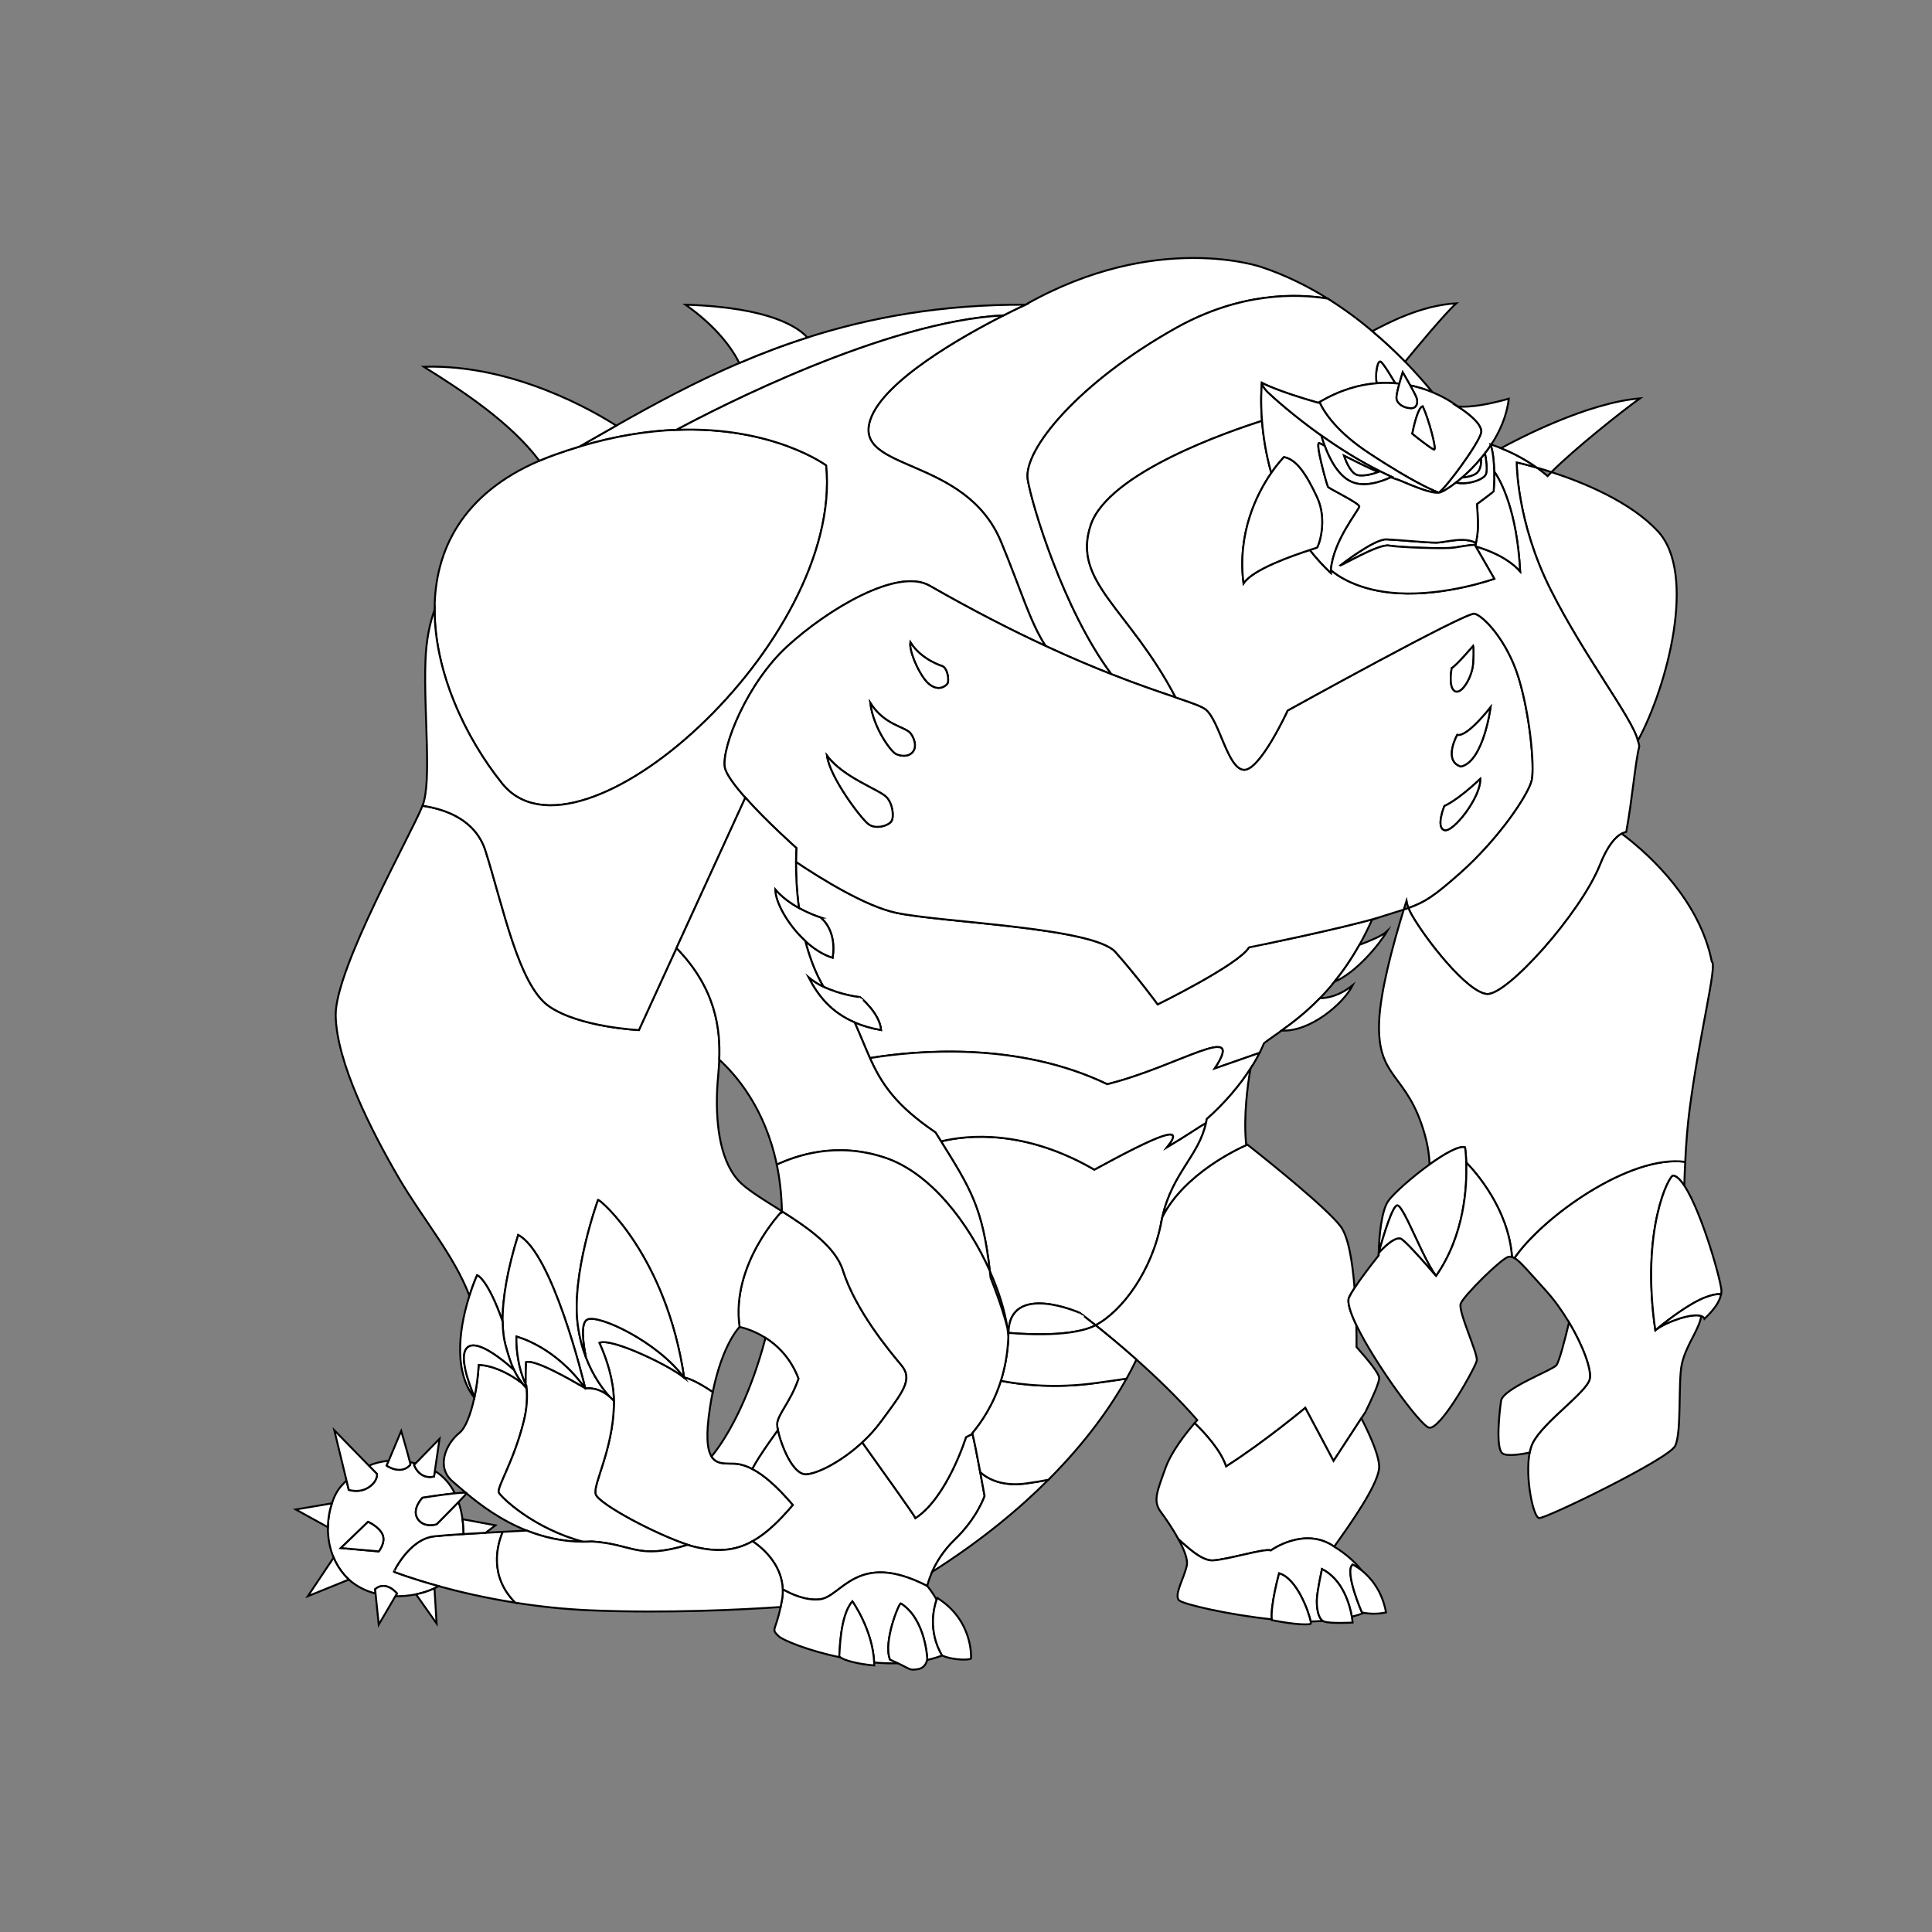 <?xml version="1.0" encoding="utf-8"?>
<!-- Generator: Adobe Illustrator 25.2.0, SVG Export Plug-In . SVG Version: 6.00 Build 0)  -->
<svg version="1.1" baseProfile="tiny" id="Layer_1" xmlns="http://www.w3.org/2000/svg" xmlns:xlink="http://www.w3.org/1999/xlink"
	 x="0px" y="0px" viewBox="0 0 1000 1000" overflow="visible" xml:space="preserve">
<rect x="0" y="0" width="1000" height="1000" fill="#808080" stroke="none"/>
<path fill="#FFFFFF" stroke="#000000" stroke-miterlimit="10" d="M687.24,154.57c-15.9-2.65-45.22-3.47-78.64,15.26
	c-50.25,28.16-79.12,63.09-76.63,78.42c2.08,12.73,18.43,67.41,43.34,100.73c-9.9-3.88-21.28-8.67-34.17-14.66h-0.01
	c-8.24-12.8-12.57-28.76-23.06-53.99c-18.54-44.56-76.63-36-67.6-63.09c6.77-20.3,48.48-43.6,68.97-54.01c0,0,0,0,0.01,0
	c6.85-3.48,11.33-5.52,11.33-5.52c67.96-38.49,122.14-19.48,122.14-19.48C665.36,142.37,676.84,148.09,687.24,154.57z"/>
<path fill="#FFFFFF" stroke="#000000" stroke-miterlimit="10" d="M530.78,157.71c0,0-4.48,2.04-11.33,5.52c-0.01,0-0.01,0-0.01,0
	c-61.23,3.18-147.76,47.71-169.26,59.25c-14.82,0.58-31.62,3.1-50.29,8.69c6.25-3.56,12.59-7.21,19.07-10.87
	c19.67-11.14,40.56-22.49,63.7-32.41c11.18-4.8,22.89-9.26,35.23-13.19C450.39,164.31,487.32,157.53,530.78,157.71z"/>
<path fill="#FFFFFF" stroke="#000000" stroke-miterlimit="10" d="M722.22,198.38c-3.06-0.25-6.28-0.28-9.64-0.01
	c-0.97-4.25,0.34-12.46,2.15-11.16C716.24,188.29,720.62,195.63,722.22,198.38z"/>
<path fill="#FFFFFF" stroke="#000000" stroke-miterlimit="10" d="M741.49,203.05c-3.32-1.38-7.21-2.67-11.57-3.57
	c-1.89-3.41-3.87-6.75-3.87-6.75s-0.9,2.76-1.74,5.84c-0.69-0.07-1.38-0.14-2.09-0.19c-1.6-2.75-5.98-10.09-7.49-11.17
	c-1.81-1.3-3.12,6.91-2.15,11.16c-9,0.71-19.02,3.49-29.62,9.79c-0.19,0.11-0.38,0.22-0.57,0.34
	c-21.39-6.05-29.23-10.32-29.23-10.32s-0.03,0.23-0.06,0.66c0,0.01,0,0.01,0,0.01c-0.19,2.13-0.66,9.18,0.12,19.01
	c-16.57,5.23-79.52,26.72-88.64,53.91c-9.88,29.5,19.79,43.03,43.91,89.19c-8.08-2.73-19.13-6.45-33.18-11.98
	c-24.91-33.32-41.26-88-43.34-100.73c-2.49-15.33,26.38-50.26,76.63-78.42c33.42-18.73,62.74-17.91,78.64-15.26
	c8.42,5.25,16.13,11,23.07,16.84c6.31,5.29,11.98,10.66,16.97,15.77C732.91,192.95,737.66,198.39,741.49,203.05z"/>
<path fill="#FFFFFF" stroke="#000000" stroke-miterlimit="10" d="M259.89,405.55c-19.43-24.23-34.95-58.05-34.94-89.99
	c0.01-30.91,14.57-60.08,54.21-77.07c2.51-1.07,5.11-2.1,7.82-3.07c4.4-1.58,8.7-3,12.91-4.25c18.67-5.59,35.47-8.11,50.29-8.69
	c50.08-1.95,77.47,18.4,77.47,18.4C436.68,332.6,299.34,454.74,259.89,405.55z"/>
<path fill="#FFFFFF" stroke="#000000" stroke-miterlimit="10" d="M455.87,736.03c-2.82,3.83-6.09,7.39-9.55,10.58
	c-10.54,9.74-22.77,16.1-28.94,16.51c-7.04,0.45-13.15-15.22-14.74-22.83c-0.27-1.26-0.41-2.3-0.41-3.01
	c0-4.99,6.95-11.59,11.05-23.71c-4.05-10.64-10.88-17.16-17.05-21.09c-7.16-4.56-13.43-5.64-13.43-5.64
	c-4.62-32.54,21.91-59.91,21.91-59.91c13.34,8.44,27.71,18.35,31.56,30.51c6.59,20.85,24.06,41.7,30.29,49.18
	C472.8,714.11,467.28,720.52,455.87,736.03z"/>
<path fill="#FFFFFF" stroke="#000000" stroke-miterlimit="10" d="M382.8,686.84c0,0-8.7,8.41-13.89,33.68
	c-3.86-2.58-10.73-6.86-14.8-7.48c-9.27-62.73-43.13-91.96-44.56-91.96c0,0-13.9,38.14-10.51,64.51c0.82,6.39,2.36,12.04,4.23,16.94
	c0,0.01,0.01,0.02,0.01,0.02c3.86,10.11,9.16,17.03,12.68,20.78c-6.03-5.42-11.66-4.82-12.79-4.63c-0.08-0.04-0.17-0.1-0.26-0.14
	c-0.93-3.91-17.06-70.31-34.7-79.3c-5.31,16.97-8.18,32.62-8.04,44.77c-7.97-22.53-13.23-23.98-13.23-23.98s-1.92,4.19-3.96,10.63
	c-7.91-20.89-24.35-39.99-36.79-61.36c-13.9-23.88-32.08-59.53-32.44-83.77c-0.35-24.09,39.81-95.17,44.94-108.49
	c12.59,1.85,27.63,7.56,32.65,23.43c9.03,28.51,17.11,69.38,32.79,80.31s46.57,12.36,46.57,12.36l19.45-42.46
	c20.59,21.08,22.77,42.23,22.14,57.78c-0.24,5.93-0.88,11.04-1.07,15.03c-0.72,14.98,0.53,35.65,10.69,47.23
	c4.24,4.84,13.25,10.14,22.8,16.19C404.71,626.93,378.18,654.3,382.8,686.84z"/>
<path fill="#FFFFFF" stroke="#000000" stroke-miterlimit="10" d="M410.43,778.98c-7.46,8.78-14.08,14.97-20.9,18.76
	c-9.35,5.2-19.08,5.86-31.85,2.42c-0.04-0.01-0.07-0.02-0.11-0.04c-17.82-5.59-47.66-21.68-49.26-26.66
	c-1.61-4.99,8.91-22.82,9.44-46.34c0.02-0.66,0.02-1.33,0-1.99v-0.01c-0.18-11.05-3.81-21.87-7.52-30.1
	c6.18-2.72,35.65,11.42,43.75,17.92c0.01,0.01,0.01,0.01,0.01,0.01c0.05,0.03,0.08,0.06,0.12,0.09c4.07,0.62,10.94,4.9,14.8,7.48
	c-0.52,2.51-1,5.18-1.43,8.02c-2.22,14.51-1.45,21.75,0.81,25.36c2.67,4.25,7.41,3.5,11.84,3.69c2.89,0.13,5.96,1.01,9.28,2.74
	C395.48,763.5,402.36,769.53,410.43,778.98z"/>
<path fill="#FFFFFF" stroke="#000000" stroke-miterlimit="10" d="M301.88,798c-10.82-0.01-20.6-2.35-29.24-5.78h-0.01
	c-0.01,0.01-0.01,0.01-0.02,0c-13.41-5.32-23.99-13.27-31.13-19.24c0.1-0.15-0.04-0.24-0.36-0.3c-2.83-2.38-5.1-4.42-6.77-5.82
	c-8.91-7.48-3.57-19.6,3.56-25.31c2.87-2.29,5.68-9.14,7.6-18.07c0.03-0.15,0.06-0.3,0.09-0.45c1.06-5.02,1.83-10.68,2.17-16.54
	c0,0,9.2-0.46,22.48,9.4c0.58,0.73,1.2,1.46,1.87,2.21c0.17,0.18,0.33,0.36,0.51,0.54l0.01,0.01c0.37,4.76,0.11,10.31-1.4,16.49
	c-5.17,21.21-14.26,34.93-13.01,37.42C259.39,774.87,275.95,791.07,301.88,798z"/>
<path fill="#FFFFFF" stroke="#000000" stroke-miterlimit="10" d="M541.13,334.32c-17.29-8.01-37.28-18.18-60.01-31.18
	c-16.51-9.45-52.52,12.12-73.55,31.36c-21.03,19.25-33.86,52.04-32.43,62.38c0.49,3.53,4.97,9.56,10.66,15.97l-35.65,77.85
	l-19.45,42.46c0,0-30.89-1.43-46.57-12.36s-23.76-51.8-32.79-80.31c-5.02-15.87-20.06-21.58-32.65-23.43
	c0.03-0.08,0.06-0.16,0.09-0.23c4.75-12.72,0.48-47.63,1.43-74.72c0.4-11.52,2.48-20.28,4.74-26.55
	c-0.01,31.94,15.51,65.76,34.94,89.99c39.45,49.19,176.79-72.95,167.76-164.67c0,0-27.39-20.35-77.47-18.4
	c21.5-11.54,108.03-56.07,169.26-59.25c-20.49,10.41-62.2,33.71-68.97,54.01c-9.03,27.09,49.06,18.53,67.6,63.09
	C528.56,305.56,532.89,321.52,541.13,334.32z"/>
<path fill="#FFFFFF" stroke="#000000" stroke-miterlimit="10" d="M624.23,581.27c-3.76,17.12-17.35,25.8-22.52,48.39
	c-0.21,0.92-0.41,1.86-0.59,2.83c-4.77,25.43-20.39,46.32-34.04,53.45c-5.1-4.07-8.26-6.41-8.26-6.41s-36.35-16.15-36.83,10.34
	c0,0-0.14-0.84-0.57-2.59c-0.01-0.02-0.01-0.05-0.02-0.08c-1.24-8.57-4.38-18.84-9.07-29.34v-0.01
	c-3.73-32.54-9.79-42.31-25.24-67.08v-0.01c14.08-3.41,43.38-6.2,79.34,14.64c32.31-17.59,47.76-24.32,37.78-11.69
	C614.52,587.58,620.25,583.43,624.23,581.27z"/>
<path fill="#FFFFFF" stroke="#000000" stroke-miterlimit="10" d="M567.08,685.94c-0.12,0.07-0.24,0.13-0.36,0.19
	c-13.72,6.95-44.73,3.74-44.73,3.74c0.48-26.49,36.83-10.34,36.83-10.34S561.98,681.87,567.08,685.94z"/>
<path fill="#FFFFFF" stroke="#000000" stroke-miterlimit="10" d="M713.69,474.86c-1.11,0.37-2.28,0.74-3.5,1.15
	c-2.1,4.69-4.29,9.03-6.55,13.04c-4.16,7.39-8.53,13.69-12.91,19.1c-2.54,3.13-5.08,5.97-7.58,8.54
	c-7.22,7.43-14.13,12.69-19.76,16.71c-3.7,2.64-6.84,4.75-9.16,6.59c-0.66,1.62-1.42,3.27-2.28,4.96v0.01
	c-6.53,2.26-14.49,5.03-23.27,8.11c16.64-25.24-19-0.91-55.6,8.12c-46.29-22.26-98.88-17.46-122.81-13.53
	c-2.55-5.66-4.87-11.69-7.93-18.48c3.95,1.7,8.48,3.06,13.71,3.98c-0.71-8.85-10.96-17.05-10.96-17.05s-9.73-0.96-18.92-5.42
	c-4.26-7.35-7.26-15.52-9.36-23.64c4.25,3.91,9.1,7.1,14.17,8.68c2.26-14.97-6.42-20.91-6.42-20.91s-5.09-1.53-11.04-4.86
	c-1.28-9.64-1.54-18.19-1.52-23.86c13.48,9.03,36.06,22.95,51.77,26.34c23.76,5.11,102.18,7.49,113.59,20.32
	c11.4,12.83,21.86,27.09,21.86,27.09s41.69-20.43,47.22-29.46C646.44,490.39,694.81,480.57,713.69,474.86z"/>
<path fill="#FFFFFF" stroke="#000000" stroke-miterlimit="10" d="M430.98,495.73c-5.07-1.58-9.92-4.77-14.17-8.68v-0.01
	c-9.2-8.44-15.61-20.3-15.53-26.71c3.56,4.14,8.11,7.32,12.24,9.63c5.95,3.33,11.04,4.86,11.04,4.86S433.24,480.76,430.98,495.73z"
	/>
<path fill="#FFFFFF" stroke="#000000" stroke-miterlimit="10" d="M651.95,544.96c-1.34,2.65-2.91,5.39-4.69,8.16
	c-0.01,0.01-0.01,0.01-0.01,0.02c-5.58,8.68-13.25,17.75-22.61,26.06c-0.12,0.7-0.25,1.39-0.41,2.07
	c-3.98,2.16-9.71,6.31-20.02,12.44c9.98-12.63-5.47-5.9-37.78,11.69c-35.96-20.84-65.26-18.05-79.34-14.64
	c-0.92-1.48-1.88-3.01-2.88-4.61c-20.8-14.12-28.01-25.31-33.94-38.49c23.93-3.93,76.52-8.73,122.81,13.53
	c36.6-9.03,72.24-33.36,55.6-8.12C637.46,549.99,645.42,547.22,651.95,544.96z"/>
<path fill="#FFFFFF" stroke="#000000" stroke-miterlimit="10" d="M713.85,713.22c0.05,2.55-3.65,10.59-7.13,17.69l-0.04,0.07
	l-2.05,3.13l-14.4,22.06l-14.62-27.45c0,0-21.38,17.82-40.99,30.3c-2.8-8.43-10.99-17.31-16.29-22.42c0.51-0.57,0.97-1.1,1.38-1.56
	c-9.85-11.33-21.25-22.24-31.5-31.34c-8.25-7.33-15.77-13.5-21.13-17.76c13.65-7.13,29.27-28.02,34.04-53.45
	c0.18-0.97,0.38-1.91,0.59-2.83c11.46-22.22,38.91-35,43.34-36.94c0.4-0.18,0.61-0.27,0.61-0.27
	c14.05,11.11,40.86,32.83,48.13,42.17c4.14,5.33,6.26,18.48,7.33,32.04c-1.23,1.87-2.2,3.51-2.81,4.8
	c-1.13,2.38,0.52,7.71,3.73,14.39v0.01c0.1,4.29,0.12,8.19,0.1,11.37C707.99,703.76,713.8,710.84,713.85,713.22z"/>
<path fill="#FFFFFF" stroke="#000000" stroke-miterlimit="10" d="M402.23,737.28c0,0.71,0.14,1.75,0.41,3.01
	c0,0-9.83,13.38-13.23,20.04c-3.32-1.73-6.39-2.61-9.28-2.74c-4.43-0.19-9.17,0.56-11.84-3.69c10.06-12.34,20.74-33.96,27.94-61.42
	c6.17,3.93,13,10.45,17.05,21.09C409.18,725.69,402.23,732.29,402.23,737.28z"/>
<path fill="#FFFFFF" stroke="#000000" stroke-miterlimit="10" d="M509.63,774.35c0,0-3.8,11.4-15.44,22.57
	c-6.03,5.78-9.63,12-11.71,16.66c-1.94,4.35-2.55,7.34-2.55,7.34c-36.36-18.77-44.2,5.7-55.6,6.89c-7.28,0.76-14.75-2.64-19.2-5.19
	v-0.01c-0.38-10.83-7.66-19.52-15.6-24.87c6.82-3.79,13.44-9.98,20.9-18.76c-8.07-9.45-14.95-15.48-21.02-18.65
	c3.4-6.66,13.23-20.04,13.23-20.04c1.59,7.61,7.7,23.28,14.74,22.83c6.17-0.41,18.4-6.77,28.94-16.51
	c8.72,12.17,27.01,37.79,27.55,39.14c16.4-10.69,26.13-41.88,26.13-41.88l3.34-1.7c0.75,2.56,2.55,11.87,4.03,19.82V762
	C508.61,768.66,509.63,774.35,509.63,774.35z"/>
<path fill="#FFFFFF" stroke="#000000" stroke-miterlimit="10" d="M479.84,859.21c0.08-0.39,0.09-0.63,0.09-0.63
	s-0.83-20.55-13.66-28.63c-0.79-0.49-9.27,19.86-5.59,29.06c1.66,0.73,3.04,1.36,4.19,1.92c-4.12,0.1-8.29-0.07-12.42-0.43
	c-0.73-16.85-11.25-31.62-11.25-31.62c-6.54,7.37-6.54,26.73-6.77,28.16c-0.04,0.25,0.17,0.54,0.59,0.85
	c-16.68-3.48-29.97-8.96-32.08-11.07c-3.94-3.94-1.64-2.03,1.1-15.03c0.24-1.13,0.48-2.37,0.72-3.74c0.33-1.86,0.45-3.68,0.37-5.43
	c4.45,2.55,11.92,5.95,19.2,5.19c11.4-1.19,19.24-25.66,55.6-6.89c0,0,2.4,2.7,4.87,7.11c-1.22,3.43-4.75,15.9,2.84,28.86
	C485.15,857.85,482.54,858.62,479.84,859.21z"/>
<path fill="#FFFFFF" stroke="#000000" stroke-miterlimit="10" d="M713.75,760.62c-1.42,9.09-14.25,27.45-23.17,39.92
	c-15.32-10.69-32.79,1.96-32.79,1.96c-3.21-1.24-22.28,4.82-30.12,5.17c-5.84,0.27-13.56-7.31-17.63-10.87
	c-0.01,0-0.01-0.01-0.01-0.01c-3.02-5.56-6.87-11.11-9.09-14.07c-4.28-5.7-2.2-10.27,2.32-22.87c3.05-8.5,10.54-17.99,15.07-23.25
	c5.3,5.11,13.49,13.99,16.29,22.42c19.61-12.48,40.99-30.3,40.99-30.3l14.62,27.45l14.4-22.06c0.08,0.17,0.17,0.33,0.26,0.51
	C709.14,742.88,714.64,754.94,713.75,760.62z"/>
<path fill="#FFFFFF" stroke="#000000" stroke-miterlimit="10" d="M644.96,591.89c0.03,0.27,0.06,0.55,0.09,0.83
	c-4.43,1.94-31.88,14.72-43.34,36.94c5.17-22.59,18.76-31.27,22.52-48.39c0.16-0.68,0.29-1.37,0.41-2.07
	c9.36-8.31,17.03-17.38,22.61-26.06c-1.44,8.24-3.64,24.15-2.29,38.74C644.96,591.88,644.96,591.88,644.96,591.89z"/>
<path fill="#FFFFFF" stroke="#000000" stroke-miterlimit="10" d="M706.04,834.82c-1.75,0.68-3.85,1.37-6.34,1.99
	c-1.04-5.96-4.52-19.11-15.44-24.68c0,0-2.28,10.51-2.6,15.06c-0.3,4.29,0.41,10.14,3.1,11.82c-1.43,0.1-2.94,0.17-4.51,0.21
	c-0.61,0.02-1.23,0.03-1.86,0.03c-0.96-4.79-7.03-22.18-16.32-24.89c0,0-4.53,16.5-3.79,23.79c-22.54-2.35-45.78-7.81-47.96-9.8
	c-2.92-2.68,2.74-11.77,3.99-18.18c0.6-3.09-1.48-8.23-4.27-13.37c4.07,3.56,11.79,11.14,17.63,10.87
	c7.84-0.35,26.91-6.41,30.12-5.17c0,0,17.47-12.65,32.79-1.96c6.28,3.81,10.9,8.18,14.29,12.36c-2.71-2.17-4.75-3.09-4.75-3.09
	c-4.37,3.66,4.81,24.77,4.81,24.77S705.33,834.69,706.04,834.82z"/>
<path fill="#FFFFFF" stroke="#000000" stroke-miterlimit="10" d="M847.74,383.37c0,0,0,0-0.01-0.01
	c-2.67-11.5-27.29-42.7-45.11-78.08c-17.82-35.41-17.58-65.94-17.58-65.94s4.06,0.87,10.4,2.69c1.89,1.35,3.77,2.81,5.6,4.41
	c0.6-0.66,1.26-1.36,1.99-2.09c16.63,5.4,40.88,15.34,55.08,30.63C878.48,296.91,862.94,355.49,847.74,383.37z"/>
<path fill="#FFFFFF" stroke="#000000" stroke-miterlimit="10" d="M785.99,350.66c-5.94-19.24-18.3-32.08-22.81-33.03
	c-4.52-0.95-96.71,50.14-96.71,50.14s-14.5,31.61-22.82,30.66c-8.31-0.95-12.35-25.19-19.48-31.13c-2.02-1.68-7.23-3.48-15.68-6.34
	c-8.08-2.73-19.13-6.45-33.18-11.98c-9.9-3.88-21.28-8.67-34.17-14.66h-0.01c-17.29-8.01-37.28-18.18-60.01-31.18
	c-16.51-9.45-52.52,12.12-73.55,31.36c-21.03,19.25-33.86,52.04-32.43,62.38c0.49,3.53,4.97,9.56,10.66,15.97
	c10.96,12.35,26.41,26.09,26.41,26.09s-0.19,2.68-0.21,7.16c13.48,9.03,36.06,22.95,51.77,26.34
	c23.76,5.11,102.18,7.49,113.59,20.32c11.4,12.83,21.86,27.09,21.86,27.09s41.69-20.43,47.22-29.46c0,0,48.37-9.82,67.25-15.53
	c0.93-0.28,1.78-0.55,2.56-0.81c4.15-1.31,7.47-2.31,10.33-3.24c0.47-1.55,0.95-3.07,1.42-4.56c0.22,1.22,0.55,2.47,1.03,3.73
	c8.52-2.99,13.23-6.09,26.54-17.85c20.44-18.06,35.89-41.35,37.31-48.48C794.31,396.52,791.93,369.91,785.99,350.66z M461.4,425.04
	c-1.43,2.26-8.08,4.51-12,1.43c-3.92-3.09-19.85-24.12-21.32-35.29c8.5,11.41,27.1,17.51,30.82,21.5
	C462.11,416.13,462.82,422.78,461.4,425.04z M472.56,389.04c-2.25,2.97-6.65,2.38-9.03,1.07c-2.37-1.31-11.4-13.07-13.06-26.26
	c7.36,11.53,17.69,12.17,20.67,15.57C472.8,381.32,474.82,386.07,472.56,389.04z M490.18,354.11c-1.34,1.42-4.64,3.56-9.18,0
	c-4.54-3.57-10.51-16.66-9.8-21.65c5.79,9.17,16.48,12.29,16.48,12.29C490.54,345.84,491.51,352.68,490.18,354.11z M751.42,345.79
	c2.13-0.95,11.05-11.4,11.05-11.4s0.47,1.9,0,9.03c-0.48,7.12-6.06,16.39-9.51,14.25C749.51,355.53,751.42,345.79,751.42,345.79z
	 M747.61,429.67c-4.51-1.42,0-12.47,0-12.47s6.54-2.62,18.54-14.02C766.62,412.45,752.13,431.1,747.61,429.67z M756.17,396.76
	c-9.39-2.97-1.9-16.39-1.9-16.39c5.11,1.42,17.23-14.26,17.23-14.26S767.93,394.03,756.17,396.76z"/>
<path fill="#FFFFFF" stroke="#000000" stroke-miterlimit="10" d="M848.49,386.31c-2.15,8.42-3.49,26.61-6.75,44.25
	c-0.74,0.17-1.53,0.46-2.36,0.92c-3.37,1.84-7.32,6.34-11.21,16.13c-9.98,25.07-48.3,67.96-58.64,66.89
	c-10.33-1.06-31.72-28.33-39.03-41.34c-0.6-1.06-1.08-2.13-1.47-3.18c8.52-2.99,13.23-6.09,26.54-17.85
	c20.44-18.06,35.89-41.35,37.31-48.48c1.43-7.13-0.95-33.74-6.89-52.99c-5.94-19.24-18.3-32.08-22.81-33.03
	c-4.52-0.95-96.71,50.14-96.71,50.14s-14.5,31.61-22.82,30.66c-8.31-0.95-12.35-25.19-19.48-31.13c-2.02-1.68-7.23-3.48-15.68-6.34
	c-24.12-46.16-53.79-59.69-43.91-89.19c9.12-27.19,72.07-48.68,88.64-53.91c0.61,7.63,1.97,16.95,4.8,26.93
	c-7.3,10.6-17.7,30.87-14.37,57.16c4.88-7.36,25.72-14.47,34.31-17.28c3.2,4.08,6.79,8.06,10.84,11.87
	c0.01-0.48,0.03-0.95,0.07-1.43c3.15,2.71,14.15,10.76,34.86,11.95c24.95,1.43,49.73-7.49,49.73-7.49l-9.64-16.73
	c3.74,1.03,15.84,4.84,23,12.9c-1.67-31.77-10.18-47.12-13.44-51.69c-0.09-4.62-0.52-9.86-1.76-13.58c0.08-0.11,0.16-0.23,0.24-0.35
	c1.33,0.42,3.06,1.04,5.08,1.85c5.04,2.03,11.84,5.31,18.5,10.06c-6.34-1.82-10.4-2.69-10.4-2.69s-0.24,30.53,17.58,65.94
	c17.82,35.38,42.44,66.58,45.11,78.08c0.01,0.01,0.01,0.01,0.01,0.01c0,0.01,0,0.01,0,0.01
	C848.17,384.52,848.43,385.51,848.49,386.31z"/>
<path fill="#FFFFFF" stroke="#000000" stroke-miterlimit="10" d="M880.53,681.15c-0.04,0.44-0.11,0.85-0.2,1.24
	c-1.67,6.89-7.61,14.13-9.75,23.34c-2.13,9.21,0,35.82-3.56,42.72c-3.56,6.89-66.77,37.54-70.34,37.3
	c-3.11-0.21-7.43-21.28-4.93-33.89c0.36-1.82,0.86-3.46,1.53-4.84c5.3-10.93,27.88-26.2,29.54-33.18
	c1.13-4.73-3.42-17.18-10.69-29.37c-3.46-5.79-7.52-11.52-11.88-16.34c-9.6-10.62-13.59-15.38-16.37-16.99
	c14.63-21.31,59.67-53.63,88.39-49.77c-0.21,4.14-0.36,8.27-0.48,12.31c-2-3.01-3.94-4.94-5.72-5.19
	c-2.12-0.31-16.87,28.03-9.27,80.07c0,0,0.19-0.16,0.53-0.44C862.31,684.31,875.61,679.47,880.53,681.15z"/>
<path fill="#FFFFFF" stroke="#000000" stroke-miterlimit="10" d="M874.62,573.55c-1.19,8.91-1.9,18.42-2.35,27.82
	c-28.72-3.86-73.76,28.46-88.39,49.77c-0.45-0.26-0.87-0.45-1.28-0.55c-1.78-24.85-18.95-44.06-23.67-48.9
	c-0.18-4.88-0.62-7.82-0.62-7.82c-3.01-1.04-10.56,3.23-18.35,8.83c-0.15-4.61-0.91-9.81-2.55-15.63
	c-9.03-32.08-24.89-28.25-23.56-58.66c0.67-15.14,6.77-38.23,12.73-57.6c0.86-0.28,1.67-0.56,2.45-0.83
	c0.39,1.05,0.87,2.12,1.47,3.18c7.31,13.01,28.7,40.28,39.03,41.34c10.34,1.07,48.66-41.82,58.64-66.89
	c3.89-9.79,7.84-14.29,11.21-16.13c0.6,0.45,1.24,0.94,1.91,1.46c13.33,10.36,38.53,33.58,44.74,64.81
	C888.94,499.32,879.96,533.52,874.62,573.55z"/>
<path fill="#FFFFFF" stroke="#000000" stroke-miterlimit="10" d="M743.34,660.41c0,0-0.03-0.04-0.09-0.11
	c-4.33-5.5-10.09-19.2-14.49-28.12c-2.37-4.79-4.35-8.21-5.5-8.25c-2.44-0.09-7.24,15.84-9.63,24.36
	c0.17-8.02,1.36-21.69,4.99-26.74c2.76-3.85,12.21-12.27,21.34-18.85c7.79-5.6,15.34-9.87,18.35-8.83c0,0,0.44,2.94,0.62,7.82
	C759.38,614.14,758.1,639.24,743.34,660.41z"/>
<path fill="#FFFFFF" stroke="#000000" stroke-miterlimit="10" d="M782.6,650.59c-0.62-0.18-1.21-0.18-1.84-0.05
	c-3.56,0.72-23.28,20.2-24.71,24.24c-1.43,4.04,9.03,25.9,8.32,29.47c-0.72,3.56-18.78,36.12-24.72,34.69
	c-4.45-1.07-27.99-33.1-37.61-53.08v-0.01c-3.21-6.68-4.86-12.01-3.73-14.39c0.61-1.29,1.58-2.93,2.81-4.8
	c2.96-4.54,7.43-10.45,11.87-16.07c0.21-0.26,0.42-0.52,0.62-0.78c0-0.42,0.01-0.86,0.02-1.32c1.28-1.47,3.02-3.22,4.81-4.66
	l0.01-0.01c2.61-2.11,5.34-3.56,6.95-2.54c3.39,2.14,16.62,17.58,17.85,19.02c0.06,0.07,0.09,0.11,0.09,0.11
	c14.76-21.17,16.04-46.27,15.59-58.72C763.65,606.53,780.82,625.74,782.6,650.59z"/>
<path fill="#FFFFFF" stroke="#000000" stroke-miterlimit="10" d="M743.25,660.3c-1.23-1.44-14.46-16.88-17.85-19.02
	c-1.61-1.02-4.34,0.43-6.95,2.54l-0.01,0.01c-1.79,1.44-3.53,3.19-4.81,4.66v-0.2c2.39-8.52,7.19-24.45,9.63-24.36
	c1.15,0.04,3.13,3.46,5.5,8.25C733.16,641.1,738.92,654.8,743.25,660.3z"/>
<path fill="#FFFFFF" stroke="#000000" stroke-miterlimit="10" d="M891.02,668.6c-0.05,0.45-0.12,0.9-0.21,1.34
	c-1.47-0.26-3.91,0-7.93,1.49c-1,0.37-2.04,0.82-3.1,1.33c-9.03,4.36-19.95,13.27-22.45,15.36c-0.34,0.28-0.53,0.44-0.53,0.44
	c-7.6-52.04,7.15-80.38,9.27-80.07c1.78,0.25,3.72,2.18,5.72,5.19C881.04,627.61,891.41,664.89,891.02,668.6z"/>
<path fill="#FFFFFF" stroke="#000000" stroke-miterlimit="10" d="M890.81,669.94c-0.82,4-3.45,7.76-8.58,12.68
	c-0.27-0.7-0.86-1.18-1.7-1.47c-4.92-1.68-18.22,3.16-23.2,6.97c2.5-2.09,13.42-11,22.45-15.36c1.06-0.51,2.1-0.96,3.1-1.33
	C886.9,669.94,889.34,669.68,890.81,669.94z"/>
<path fill="#FFFFFF" stroke="#000000" stroke-miterlimit="10" d="M490.18,354.11c-1.34,1.42-4.64,3.56-9.18,0
	c-4.54-3.57-10.51-16.66-9.8-21.65c5.79,9.17,16.48,12.29,16.48,12.29C490.54,345.84,491.51,352.68,490.18,354.11z"/>
<path fill="#FFFFFF" stroke="#000000" stroke-miterlimit="10" d="M472.56,389.04c-2.25,2.97-6.65,2.38-9.03,1.07
	c-2.37-1.31-11.4-13.07-13.06-26.26c7.36,11.53,17.69,12.17,20.67,15.57C472.8,381.32,474.82,386.07,472.56,389.04z"/>
<path fill="#FFFFFF" stroke="#000000" stroke-miterlimit="10" d="M461.4,425.04c-1.43,2.26-8.08,4.51-12,1.43
	c-3.92-3.09-19.85-24.12-21.32-35.29c8.5,11.41,27.1,17.51,30.82,21.5C462.11,416.13,462.82,422.78,461.4,425.04z"/>
<path fill="#FFFFFF" stroke="#000000" stroke-miterlimit="10" d="M456.05,533.16c-5.23-0.92-9.76-2.28-13.71-3.98
	c-12.33-5.29-19.04-13.96-23.89-23.41c2.35,1.99,5.01,3.61,7.72,4.92c9.19,4.46,18.92,5.42,18.92,5.42S455.34,524.31,456.05,533.16z
	"/>
<path fill="#FFFFFF" stroke="#000000" stroke-miterlimit="10" d="M762.47,343.42c-0.48,7.12-6.06,16.39-9.51,14.25
	c-3.45-2.14-1.54-11.88-1.54-11.88c2.13-0.95,11.05-11.4,11.05-11.4S762.94,336.29,762.47,343.42z"/>
<path fill="#FFFFFF" stroke="#000000" stroke-miterlimit="10" d="M747.61,429.67c-4.51-1.42,0-12.47,0-12.47s6.54-2.62,18.54-14.02
	C766.62,412.45,752.13,431.1,747.61,429.67z"/>
<path fill="#FFFFFF" stroke="#000000" stroke-miterlimit="10" d="M771.5,366.11c0,0-3.57,27.92-15.33,30.65
	c-9.39-2.97-1.9-16.39-1.9-16.39C759.38,381.79,771.5,366.11,771.5,366.11z"/>
<path fill="#FFFFFF" stroke="#000000" stroke-miterlimit="10" d="M717.91,482.07c-4.04,6.89-15.99,21.39-27.18,26.08
	c4.38-5.41,8.75-11.71,12.91-19.1C708.68,487.16,715.56,484.34,717.91,482.07z"/>
<path fill="#FFFFFF" stroke="#000000" stroke-miterlimit="10" d="M700.21,509.87c-4.96,9.91-22.44,24.41-36.82,23.53
	c5.63-4.02,12.54-9.28,19.76-16.71C687.19,516.63,693.44,515.4,700.21,509.87z"/>
<path fill="#FFFFFF" stroke="#000000" stroke-miterlimit="10" d="M703.59,262.15c-0.01,1.73-13.57,17.69-14.72,32.96
	c-0.04,0.48-0.06,0.95-0.07,1.43c-4.05-3.81-7.64-7.79-10.84-11.87c2.18-0.72,3.57-1.15,3.71-1.25c0.72-0.48,5.71-13.91,0-26.08
	c-5.7-12.18-10.69-19.55-17.11-20.74c0,0-2.88,2.88-6.54,8.19c-2.83-9.98-4.19-19.3-4.8-26.93c-0.78-9.83-0.31-16.88-0.12-19.01
	c0.83,1.49,1.85,2.93,3.09,4.13c2.42,2.33,13.04,12,27.81,22.5c0.18,0.7,0.72,2.69,1.65,5.25c-1.39-0.72-2.35-1.2-2.73-1.37
	c-2.49-1.07,3.92,21.74,4.46,22.63C687.91,252.88,703.59,260.37,703.59,262.15z"/>
<path fill="#FFFFFF" stroke="#000000" stroke-miterlimit="10" d="M754.39,210.29c0,0-4.75-3.88-12.9-7.24
	c-3.32-1.38-7.21-2.67-11.57-3.57c1.54,2.77,3.03,5.59,3.35,6.71c0.71,2.49-0.04,5.15-2.99,5.08c-3.78-0.09-7.17-2.32-7.44-5.08
	c-0.13-1.36,0.64-4.64,1.47-7.62c-0.69-0.07-1.38-0.14-2.09-0.19c-3.06-0.25-6.28-0.28-9.64-0.01c-9,0.71-19.02,3.49-29.62,9.79
	c2.69,5.85,9.3,15.6,25.45,26.28c6.29,4.16,11.67,7.51,16.2,10.2c13.63,8.08,19.65,10.21,20.12,10.37c0.01,0.01,0.02,0.01,0.03,0.01
	c4.1-2.85,20.68-25.49,21.91-31.01C767.9,218.49,754.39,210.29,754.39,210.29z M742.27,232.65c-1.41-0.24-10.08-7.21-11.27-8.17
	c0.57-2.89,2.85-13.58,5.39-14.19C739.42,216.79,743.78,232.92,742.27,232.65z"/>
<path fill="#FFFFFF" stroke="#000000" stroke-miterlimit="10" d="M744.76,255.02c-4.45,0.36-12.29-3.03-20.85-6.59
	c-1.2-0.35-2.55-0.81-4.03-1.37c0.17-0.07,0.34-0.15,0.5-0.23c-2.06-0.93-4.1-1.9-6.12-2.92c-10.99-5.5-21.38-12.12-30.26-18.43
	c-14.77-10.5-25.39-20.17-27.81-22.5c-1.24-1.2-2.26-2.64-3.09-4.13c0,0,0,0,0-0.01c0.03-0.43,0.06-0.66,0.06-0.66
	s7.84,4.27,29.23,10.32c0.19-0.12,0.38-0.23,0.57-0.34c2.69,5.85,9.3,15.6,25.45,26.28c6.29,4.16,11.67,7.51,16.2,10.2
	c13.63,8.08,19.65,10.21,20.12,10.37C744.74,255.02,744.75,255.02,744.76,255.02z"/>
<path fill="#FFFFFF" stroke="#000000" stroke-miterlimit="10" d="M742.27,232.65c-1.41-0.24-10.08-7.21-11.27-8.17
	c0.57-2.89,2.85-13.58,5.39-14.19C739.42,216.79,743.78,232.92,742.27,232.65z"/>
<path fill="#FFFFFF" stroke="#000000" stroke-miterlimit="10" d="M771.86,230.12c-0.14-0.05-0.27-0.09-0.4-0.13
	c0.06,0.15,0.11,0.31,0.16,0.48c-0.95,1.45-1.96,2.85-2.99,4.19c0,0.01,0,0.01,0,0.01c-0.66,0.86-1.33,1.69-2.01,2.51
	c-3.25,3.91-6.67,7.3-9.84,10.04c-1.08,0.93-2.12,1.79-3.12,2.56c-0.01,0-0.01,0-0.01,0c-4.21,3.27-7.58,5.13-8.89,5.24
	c4.1-2.85,20.68-25.49,21.91-31.01c1.23-5.52-12.28-13.72-12.28-13.72s6.95,1.6,26.55-3.92
	C779.97,215.1,776.41,223.17,771.86,230.12z"/>
<path fill="#FFFFFF" stroke="#000000" stroke-miterlimit="10" d="M763.97,281.02v0.01c-0.06,0.33-0.13,0.65-0.19,0.96
	c-0.14,0-0.29,0-0.44,0.01c-2.84,0.07-7.11,0.91-10.74,1.45c-4.81,0.71-28.24-0.09-33.68-1.07c-5.43-0.98-24.77,10.69-25.31,10.33
	c0,0,17.65-13.81,23.97-13.54c6.33,0.27,20.5,1.69,25.67,1.69C748.29,280.86,757.56,277.52,763.97,281.02z"/>
<path fill="#FFFFFF" stroke="#000000" stroke-miterlimit="10" d="M714.26,243.91c-10.99-5.5-21.38-12.12-30.26-18.43
	c0.18,0.7,0.72,2.69,1.65,5.25h0.01c2.36,6.47,7.25,16.64,15.26,19.18c6.04,1.91,13.26-0.23,18.95-2.85h0.01
	c0.17-0.07,0.34-0.15,0.5-0.23C718.32,245.9,716.28,244.93,714.26,243.91z M703.33,246.02c-3.74-0.37-6.38-6.48-7.64-10.13
	c5.43,2.75,11.79,5.9,17.53,8.43C711.09,245.13,707.03,246.39,703.33,246.02z"/>
<path fill="#FFFFFF" stroke="#000000" stroke-miterlimit="10" d="M713.22,244.32c-2.13,0.81-6.19,2.07-9.89,1.7
	c-3.74-0.37-6.38-6.48-7.64-10.13C701.12,238.64,707.48,241.79,713.22,244.32z"/>
<path fill="#FFFFFF" stroke="#000000" stroke-miterlimit="10" d="M786.82,295.74c-7.16-8.06-19.26-11.87-23-12.9l-0.16-0.28
	c0.04-0.18,0.08-0.37,0.12-0.57c0.06-0.31,0.13-0.63,0.19-0.96v-0.01c0.43-2.2,0.82-4.68,0.93-6.84c0.27-5.26-0.44-13.28-0.44-13.28
	s8.55-6.33,8.64-6.59c0.04-0.13,0.4-4.76,0.28-10.26C776.64,248.62,785.15,263.97,786.82,295.74z"/>
<path fill="#FFFFFF" stroke="#000000" stroke-miterlimit="10" d="M773.46,299.57c0,0-24.78,8.92-49.73,7.49
	c-20.71-1.19-31.71-9.24-34.86-11.95c1.15-15.27,14.71-31.23,14.72-32.96c0-1.78-15.68-9.27-16.21-10.16
	c-0.54-0.89-6.95-23.7-4.46-22.63c0.38,0.17,1.34,0.65,2.73,1.37h0.01c2.36,6.47,7.25,16.64,15.26,19.18
	c6.04,1.91,13.26-0.23,18.95-2.85h0.01c1.48,0.56,2.83,1.02,4.03,1.37c8.56,3.56,16.4,6.95,20.85,6.59
	c1.31-0.11,4.68-1.97,8.89-5.24c0,0,0,0,0.01,0c5.71,1.32,13.95-1.36,15.34-4.15c1.02-2.05,0.26-7.52-0.37-10.96c0,0,0,0,0-0.01
	c1.03-1.34,2.04-2.74,2.99-4.19c1.24,3.72,1.67,8.96,1.76,13.58c0.12,5.5-0.24,10.13-0.28,10.26c-0.09,0.26-8.64,6.59-8.64,6.59
	s0.71,8.02,0.44,13.28c-0.11,2.16-0.5,4.64-0.93,6.84c-6.41-3.5-15.68-0.16-20.72-0.16c-5.17,0-19.34-1.42-25.67-1.69
	c-6.32-0.27-23.97,13.54-23.97,13.54c0.54,0.36,19.88-11.31,25.31-10.33c5.44,0.98,28.87,1.78,33.68,1.07
	c3.63-0.54,7.9-1.38,10.74-1.45c0.15-0.01,0.3-0.01,0.44-0.01c-0.04,0.2-0.08,0.39-0.12,0.57l0.16,0.28L773.46,299.57z"/>
<path fill="#FFFFFF" stroke="#000000" stroke-miterlimit="10" d="M764.72,244.56c-1.72,1.76-5.33,2.42-7.94,2.66
	c3.17-2.74,6.59-6.13,9.84-10.04C766.76,239.1,766.69,242.54,764.72,244.56z"/>
<path fill="#FFFFFF" stroke="#000000" stroke-miterlimit="10" d="M769,245.63c-1.39,2.79-9.63,5.47-15.34,4.15
	c1-0.77,2.04-1.63,3.12-2.56c2.61-0.24,6.22-0.9,7.94-2.66c1.97-2.02,2.04-5.46,1.9-7.38c0.68-0.82,1.35-1.65,2.01-2.51
	C769.26,238.11,770.02,243.58,769,245.63z"/>
<path fill="#FFFFFF" stroke="#000000" stroke-miterlimit="10" d="M681.67,283.42c-0.14,0.1-1.53,0.53-3.71,1.25
	c-8.59,2.81-29.43,9.92-34.31,17.28c-3.33-26.29,7.07-46.56,14.37-57.16c3.66-5.31,6.54-8.19,6.54-8.19
	c6.42,1.19,11.41,8.56,17.11,20.74C687.38,269.51,682.39,282.94,681.67,283.42z"/>
<path fill="#FFFFFF" stroke="#000000" stroke-miterlimit="10" d="M310.23,695.02c3.71,8.23,7.34,19.05,7.52,30.1
	c-0.6-0.66-1.2-1.25-1.79-1.79c-3.52-3.75-8.82-10.67-12.68-20.78c0,0-0.01-0.01-0.01-0.02c-1.65-8.09-2.73-17.74,0.63-19.53
	c5.71-3.05,36.59,11.59,50.08,29.94C345.88,706.44,316.41,692.3,310.23,695.02z"/>
<path fill="#FFFFFF" stroke="#000000" stroke-miterlimit="10" d="M354.11,713.04c-0.04-0.03-0.07-0.06-0.12-0.09c0,0,0,0-0.01-0.01
	c-13.49-18.35-44.37-32.99-50.08-29.94c-3.36,1.79-2.28,11.44-0.63,19.53c-1.87-4.9-3.41-10.55-4.23-16.94
	c-3.39-26.37,10.51-64.51,10.51-64.51C310.98,621.08,344.84,650.31,354.11,713.04z"/>
<path fill="#FFFFFF" stroke="#000000" stroke-miterlimit="10" d="M302.91,718.56c-0.04-0.03-0.09-0.06-0.14-0.09
	c-15.65-21.69-34.92-26.46-35.45-26.64c0,0-0.23,4.21,0.63,10.06c0,0.01,0,0.01,0,0.02c0.62,4.3,1.83,9.47,4.15,14.51
	c0.13,0.29,0.26,0.57,0.4,0.86c0.05,0.44,0.1,0.9,0.13,1.36c-0.18-0.18-0.34-0.36-0.51-0.54c-0.67-0.75-1.29-1.48-1.87-2.21
	c-1.7-2.16-3.05-4.31-4.23-6.79v-0.01c-1.63-3.44-2.94-7.48-4.41-12.98c-0.93-3.46-1.4-7.52-1.44-12.08
	c-0.14-12.15,2.73-27.8,8.04-44.77C285.85,648.25,301.98,714.65,302.91,718.56z"/>
<path fill="#FFFFFF" stroke="#000000" stroke-miterlimit="10" d="M245.6,723.03c-0.03,0.15-0.06,0.3-0.09,0.45
	c-11.81-15.22-6.89-39.1-2.53-52.8c2.04-6.44,3.96-10.63,3.96-10.63s5.26,1.45,13.23,23.98c0.04,4.56,0.51,8.62,1.44,12.08
	c1.47,5.5,2.78,9.54,4.41,12.98c-3.76-3.39-11.9-10.27-18.09-12.18c-2.28-0.72-4.31-0.75-5.74,0.33
	C237.11,701.04,242.67,716.09,245.6,723.03z"/>
<path fill="#FFFFFF" stroke="#000000" stroke-miterlimit="10" d="M270.25,715.89c-13.28-9.86-22.48-9.4-22.48-9.4
	c-0.34,5.86-1.11,11.52-2.17,16.54c-2.93-6.94-8.49-21.99-3.41-25.79c1.43-1.08,3.46-1.05,5.74-0.33
	c6.19,1.91,14.33,8.79,18.09,12.18v0.01C267.2,711.58,268.55,713.73,270.25,715.89z"/>
<path fill="#FFFFFF" stroke="#000000" stroke-miterlimit="10" d="M512.33,657.85c-11.03-24.75-30.63-50.75-54.26-58.63
	c-25.55-8.52-45.98-0.92-56.02,3.55c-6.1-29.26-21.12-46.39-29.76-54.29c0.63-15.55-1.55-36.7-22.14-57.78l35.65-77.85
	c10.96,12.35,26.41,26.09,26.41,26.09s-0.19,2.68-0.21,7.16c-0.02,5.67,0.24,14.22,1.52,23.86c-4.13-2.31-8.68-5.49-12.24-9.63
	c-0.08,6.41,6.33,18.27,15.53,26.71v0.01c2.1,8.12,5.1,16.29,9.36,23.64c-2.71-1.31-5.37-2.93-7.72-4.92
	c4.85,9.45,11.56,18.12,23.89,23.41c3.06,6.79,5.38,12.82,7.93,18.48c5.93,13.18,13.14,24.37,33.94,38.49c1,1.6,1.96,3.13,2.88,4.61
	v0.01C502.54,615.54,508.6,625.31,512.33,657.85z"/>
<path fill="#FFFFFF" stroke="#000000" stroke-miterlimit="10" d="M542.64,765.93c-15.32,15.34-35,31.69-60.16,47.65
	c2.08-4.66,5.68-10.88,11.71-16.66c11.64-11.17,15.44-22.57,15.44-22.57s-1.02-5.69-2.26-12.35c4.37,3.86,11.82,7.47,23.89,5.81
	C535.82,767.18,539.56,766.54,542.64,765.93z"/>
<path fill="#FFFFFF" stroke="#000000" stroke-miterlimit="10" d="M583.1,713.57c-7.62,13.6-20.24,32.11-40.46,52.36
	c-3.08,0.61-6.82,1.25-11.38,1.88c-12.07,1.66-19.52-1.95-23.89-5.81v-0.01c-1.48-7.95-3.28-17.26-4.03-19.82
	c-0.04-0.15-0.08-0.28-0.12-0.38c4.58-5.49,10.81-14.4,14.82-27.1c11.04,2.16,28.21,4.02,48.86,1.2
	C573.99,714.92,579.24,714.17,583.1,713.57z"/>
<path fill="#FFFFFF" stroke="#000000" stroke-miterlimit="10" d="M588.21,703.7c-1.37,2.89-3.06,6.2-5.11,9.87
	c-3.86,0.6-9.11,1.35-16.2,2.32c-20.65,2.82-37.82,0.96-48.86-1.2c2.06-6.52,3.53-14.05,3.88-22.62v-0.01
	c0.04-0.72,0.06-1.45,0.07-2.19c0,0,31.01,3.21,44.73-3.74c0.12-0.06,0.24-0.12,0.36-0.19C572.44,690.2,579.96,696.37,588.21,703.7z
	"/>
<path fill="#FFFFFF" stroke="#000000" stroke-miterlimit="10" d="M302.77,718.47c-7.35-4.25-25.84-14.94-30.46-13.42
	c-0.16,3.43-0.22,6.58-0.22,9.27v0.01c0,0.74,0.01,1.43,0.01,2.09c-2.32-5.04-3.53-10.21-4.15-14.51c0-0.01,0-0.01,0-0.02
	c-0.86-5.85-0.63-10.06-0.63-10.06C267.85,692.01,287.12,696.78,302.77,718.47z"/>
<path fill="#FFFFFF" stroke="#000000" stroke-miterlimit="10" d="M357.57,800.12c-0.55-0.14-1.12-0.3-1.68-0.47
	c-26.38,7.85-27.8-0.35-49.54-1.78c-1.51,0.09-3,0.13-4.47,0.13c-25.93-6.93-42.49-23.13-43.65-25.44
	c-1.25-2.49,7.84-16.21,13.01-37.42c1.51-6.18,1.77-11.73,1.4-16.49l-0.01-0.01c-0.03-0.46-0.08-0.92-0.13-1.36
	c-0.14-0.29-0.27-0.57-0.4-0.86c0-0.66-0.01-1.35-0.01-2.09v-0.01c0-2.69,0.06-5.84,0.22-9.27c4.62-1.52,23.11,9.17,30.46,13.42
	c0.06,0.09,0.13,0.18,0.19,0.27c0,0,0.07-0.02,0.21-0.04c1.13-0.19,6.76-0.79,12.79,4.63c0.67,0.71,1.28,1.31,1.79,1.79v0.01
	c0.02,0.66,0.02,1.33,0,1.99c-0.53,23.52-11.05,41.35-9.44,46.34C309.91,778.44,339.75,794.53,357.57,800.12z"/>
<path fill="#FFFFFF" stroke="#000000" stroke-miterlimit="10" d="M266.74,829.56c-15.63-2.48-29.2-5.68-39.7-8.57
	c-14.58-4.01-23.23-7.41-23.23-7.41s7.9-16.96,20.91-18.38c3.61-0.4,9.05-0.8,15.18-1.18c3.65-0.22,7.54-0.44,11.43-0.65h0.01
	c3-0.17,5.99-0.33,8.88-0.48C257.33,799.79,253.01,815.75,266.74,829.56z"/>
<path fill="#FFFFFF" stroke="#000000" stroke-miterlimit="10" d="M404.76,828.05c-0.24,1.37-0.48,2.61-0.72,3.74
	c-20.14,1.38-58.71,3.35-98.23,1.72c-13.92-0.58-27.09-2.05-39.06-3.95c0,0,0,0-0.01,0c-13.73-13.81-9.41-29.77-6.52-36.67
	c4.54-0.24,8.81-0.46,12.39-0.67c0.01,0.01,0.01,0.01,0.02,0h0.01c8.64,3.43,18.42,5.77,29.24,5.78c1.47,0,2.96-0.04,4.47-0.13
	c21.74,1.43,23.16,9.63,49.54,1.78c0.56,0.17,1.13,0.33,1.68,0.47c0.04,0.02,0.07,0.03,0.11,0.04c12.77,3.44,22.5,2.78,31.85-2.42
	c7.94,5.35,15.22,14.04,15.6,24.87v0.01C405.21,824.37,405.09,826.19,404.76,828.05z"/>
<path fill="#FFFFFF" stroke="#000000" stroke-miterlimit="10" d="M224.72,795.2c3.61-0.4,9.05-0.8,15.18-1.18
	c0.03-2.19-0.1-4.83-0.5-7.68c-0.39-2.84-1.04-5.88-2.08-8.88c-4.61,4.76-11.35,11.5-11.35,11.5s-6.55,2.13-9.78-2.85
	s2.47-10.87,2.47-10.87s10-1.59,16.77-2.29c-2.24-4.52-5.55-8.67-10.35-11.58l-0.42,2.88c-7.72,1.72-10.33-6-10.33-6l0.79-0.82
	c-1-0.26-1.99-0.48-2.95-0.67c0.2,0.78,0.3,1.26,0.26,1.31c-4.88,5.76-12.3,0.53-12.3,0.53l1.05-2.51
	c-3.8,0.33-7.22,1.24-10.26,2.53l4.22,4.32c0,0,0.49,3.67-4.32,6.88c-4.81,3.21-10.3,1.32-10.3,1.32l-1.17-4.81
	c-1,0.96-1.91,1.91-2.75,2.85c-1.92,2.15-3.61,5.26-4.83,8.95c-1.23,3.67-1.98,7.91-2.04,12.36c-0.08,5.18,0.79,10.63,2.96,15.74
	c1.35,3.22,3.23,6.3,5.7,9.11c0.69,0.79,1.42,1.53,2.19,2.23c3.92,3.56,8.71,5.91,13.81,7.24l-0.23-2.26
	c5.7-4.81,11.32,2.23,11.32,2.23l-0.83,1.41c3.65,0.07,7.28-0.28,10.69-0.97c3.47-0.71,6.71-1.77,9.55-3.11
	c0.75-0.35,1.47-0.73,2.15-1.12c-14.58-4.01-23.23-7.41-23.23-7.41S211.71,796.62,224.72,795.2z M196.03,803l-19.6-1.74l14.07-13.55
	c0,0,5.71,2.5,7.49,6.6C199.77,798.41,196.03,803,196.03,803z"/>
<path fill="#FFFFFF" stroke="#000000" stroke-miterlimit="10" d="M212.43,758.07c-4.88,5.76-12.3,0.53-12.3,0.53l1.05-2.51
	l6.49-15.43c0,0,3.51,12.05,4.5,16.1C212.37,757.54,212.47,758.02,212.43,758.07z"/>
<path fill="#FFFFFF" stroke="#000000" stroke-miterlimit="10" d="M190.82,769.82c-4.81,3.21-10.3,1.32-10.3,1.32l-1.17-4.81
	l-6.31-26.04l17.88,18.33l4.22,4.32C195.14,762.94,195.63,766.61,190.82,769.82z"/>
<path fill="#FFFFFF" stroke="#000000" stroke-miterlimit="10" d="M196.03,803l-19.6-1.74l14.07-13.55c0,0,5.71,2.5,7.49,6.6
	C199.77,798.41,196.03,803,196.03,803z"/>
<path fill="#FFFFFF" stroke="#000000" stroke-miterlimit="10" d="M171.77,778.13c-1.23,3.67-1.98,7.91-2.04,12.36l-16.65-9.19
	L171.77,778.13z"/>
<path fill="#FFFFFF" stroke="#000000" stroke-miterlimit="10" d="M180.58,817.57l-21.26,8.63l13.37-19.97
	c1.35,3.22,3.23,6.3,5.7,9.11C179.08,816.13,179.81,816.87,180.58,817.57z"/>
<path fill="#FFFFFF" stroke="#000000" stroke-miterlimit="10" d="M225.97,840.29l-10.63-15.07c3.47-0.71,6.71-1.77,9.55-3.11
	L225.97,840.29z"/>
<path fill="#FFFFFF" stroke="#000000" stroke-miterlimit="10" d="M256.45,789.5l-5.11,3.87h-0.01c-3.89,0.21-7.78,0.43-11.43,0.65
	c0.03-2.19-0.1-4.83-0.5-7.68L256.45,789.5z"/>
<path fill="#FFFFFF" stroke="#000000" stroke-miterlimit="10" d="M241.48,772.98v0.01c-0.34,0.49-2.02,2.27-4.16,4.47
	c-4.61,4.76-11.35,11.5-11.35,11.5s-6.55,2.13-9.78-2.85s2.47-10.87,2.47-10.87s10-1.59,16.77-2.29c2.67-0.28,4.84-0.42,5.69-0.27
	C241.24,772.78,241.36,772.88,241.48,772.98z"/>
<path fill="#FFFFFF" stroke="#000000" stroke-miterlimit="10" d="M205.48,824.78l-0.83,1.41l-8.62,14.72l-1.64-16.1l-0.23-2.26
	C199.86,817.74,205.48,824.78,205.48,824.78z"/>
<path fill="#FFFFFF" stroke="#000000" stroke-miterlimit="10" d="M227.51,744.7l-2.43,16.67l-0.42,2.88c-7.72,1.72-10.33-6-10.33-6
	l0.79-0.82h0.01L227.51,744.7z"/>
<path fill="#FFFFFF" stroke="#000000" stroke-miterlimit="10" d="M521.92,692.06v0.01c-0.35,8.57-1.82,16.1-3.88,22.62
	c-4.01,12.7-10.24,21.61-14.82,27.1c0.04,0.1,0.08,0.23,0.12,0.38l-3.34,1.7c0,0-9.73,31.19-26.13,41.88
	c-0.54-1.35-18.83-26.97-27.55-39.14c3.46-3.19,6.73-6.75,9.55-10.58c11.41-15.51,16.93-21.92,10.69-29.41
	c-6.23-7.48-23.7-28.33-30.29-49.18c-3.85-12.16-18.22-22.07-31.56-30.51c-0.17-8.84-1.14-16.87-2.66-24.16
	c10.04-4.47,30.47-12.07,56.02-3.55c23.63,7.88,43.23,33.88,54.26,58.63v0.01c0.14,1.14,0.26,2.31,0.39,3.5
	c5.36,13.64,7.72,21.94,8.68,25.84c0.01,0.03,0.01,0.06,0.02,0.08C521.66,688.94,521.83,690.54,521.92,692.06z"/>
<path fill="#FFFFFF" stroke="#000000" stroke-miterlimit="10" d="M318.96,220.3c-6.48,3.66-12.82,7.31-19.07,10.87
	c-4.21,1.25-8.51,2.67-12.91,4.25c-2.71,0.97-5.31,2-7.82,3.07c-15.07-20.05-40.19-36.41-59.78-48.65
	C265.99,188.33,308.43,213.52,318.96,220.3z"/>
<path fill="#FFFFFF" stroke="#000000" stroke-miterlimit="10" d="M417.89,174.7c-12.34,3.93-24.05,8.39-35.23,13.19
	c-3.68-7.38-11.5-18.6-27.84-30.18C398.95,159.07,413.47,169.68,417.89,174.7z"/>
<path fill="#FFFFFF" stroke="#000000" stroke-miterlimit="10" d="M848.84,206.19c-9.05,6.42-34.25,26.47-45.81,38.16
	c-2.77-0.9-5.33-1.67-7.59-2.32c-6.66-4.75-13.46-8.03-18.5-10.06C786.01,227.01,821.41,208.5,848.84,206.19z"/>
<path fill="#FFFFFF" stroke="#000000" stroke-miterlimit="10" d="M753.79,157c-5.81,5.11-21.69,24.31-26.51,30.18
	c-4.99-5.11-10.66-10.48-16.97-15.77C717.76,167.53,735.25,158.01,753.79,157z"/>
<path fill="#FFFFFF" stroke="#000000" stroke-miterlimit="10" d="M730.28,211.27c-3.78-0.09-7.17-2.32-7.44-5.08
	c-0.13-1.36,0.64-4.64,1.47-7.62c0.84-3.08,1.74-5.84,1.74-5.84s1.98,3.34,3.87,6.75c1.54,2.77,3.03,5.59,3.35,6.71
	C733.98,208.68,733.23,211.34,730.28,211.27z"/>
<path fill="#FFFFFF" stroke="#000000" stroke-miterlimit="10" d="M502.62,858.35c0,0.95-9.03,1.18-14.98-1.46
	c-7.59-12.96-4.06-25.43-2.84-28.86c0.22-0.61,0.36-0.93,0.36-0.93C503.55,838.65,502.62,857.4,502.62,858.35z"/>
<path fill="#FFFFFF" stroke="#000000" stroke-miterlimit="10" d="M479.93,858.58c0,0-0.01,0.24-0.09,0.63
	c-0.26,1.32-1.25,4.28-5.02,4.79c-4.16,0.56-3.21,0.16-9.95-3.07c-1.15-0.56-2.53-1.19-4.19-1.92c-3.68-9.2,4.8-29.55,5.59-29.06
	C479.1,838.03,479.93,858.58,479.93,858.58z"/>
<path fill="#FFFFFF" stroke="#000000" stroke-miterlimit="10" d="M452.49,862.03c-8.52-0.69-15.43-2.66-17.46-4.14h-0.01
	c-0.42-0.31-0.63-0.6-0.59-0.85c0.23-1.43,0.23-20.79,6.77-28.16c0,0,10.52,14.77,11.25,31.62
	C452.47,861.01,452.49,861.52,452.49,862.03z"/>
<path fill="#FFFFFF" stroke="#000000" stroke-miterlimit="10" d="M678.47,840.47c-0.72,0.44-6.6,0.8-20.14-1.88
	c-0.02-0.14-0.04-0.29-0.05-0.44c-0.74-7.29,3.79-23.79,3.79-23.79c9.29,2.71,15.36,20.1,16.32,24.89
	C678.53,839.98,678.56,840.41,678.47,840.47z"/>
<path fill="#FFFFFF" stroke="#000000" stroke-miterlimit="10" d="M700.12,839.84c0,0-11.81,0.67-14.88-0.58
	c-0.17-0.07-0.33-0.15-0.48-0.25c-2.69-1.68-3.4-7.53-3.1-11.82c0.32-4.55,2.6-15.06,2.6-15.06c10.92,5.57,14.4,18.72,15.44,24.68
	C700.03,838.68,700.12,839.84,700.12,839.84z"/>
<path fill="#FFFFFF" stroke="#000000" stroke-miterlimit="10" d="M717.41,834.58c-4.93,1.12-9.37,0.59-11.37,0.24
	c-0.71-0.13-1.11-0.24-1.11-0.24s-9.18-21.11-4.81-24.77c0,0,2.04,0.92,4.75,3.09C709.23,816.39,715.32,823.15,717.41,834.58z"/>
<path fill="#FFFFFF" stroke="#000000" stroke-miterlimit="10" d="M822.82,713.84c-1.66,6.98-24.24,22.25-29.54,33.18
	c-0.67,1.38-1.17,3.02-1.53,4.84c-4.93,1-11.84,2.03-14.08,0.39c-3.56-2.62-1.66-20.91-0.71-27.21c0.95-6.3,26.14-15.68,28.52-18.3
	c1.59-1.76,4.75-14.27,6.65-22.27C819.4,696.66,823.95,709.11,822.82,713.84z"/>
</svg>

